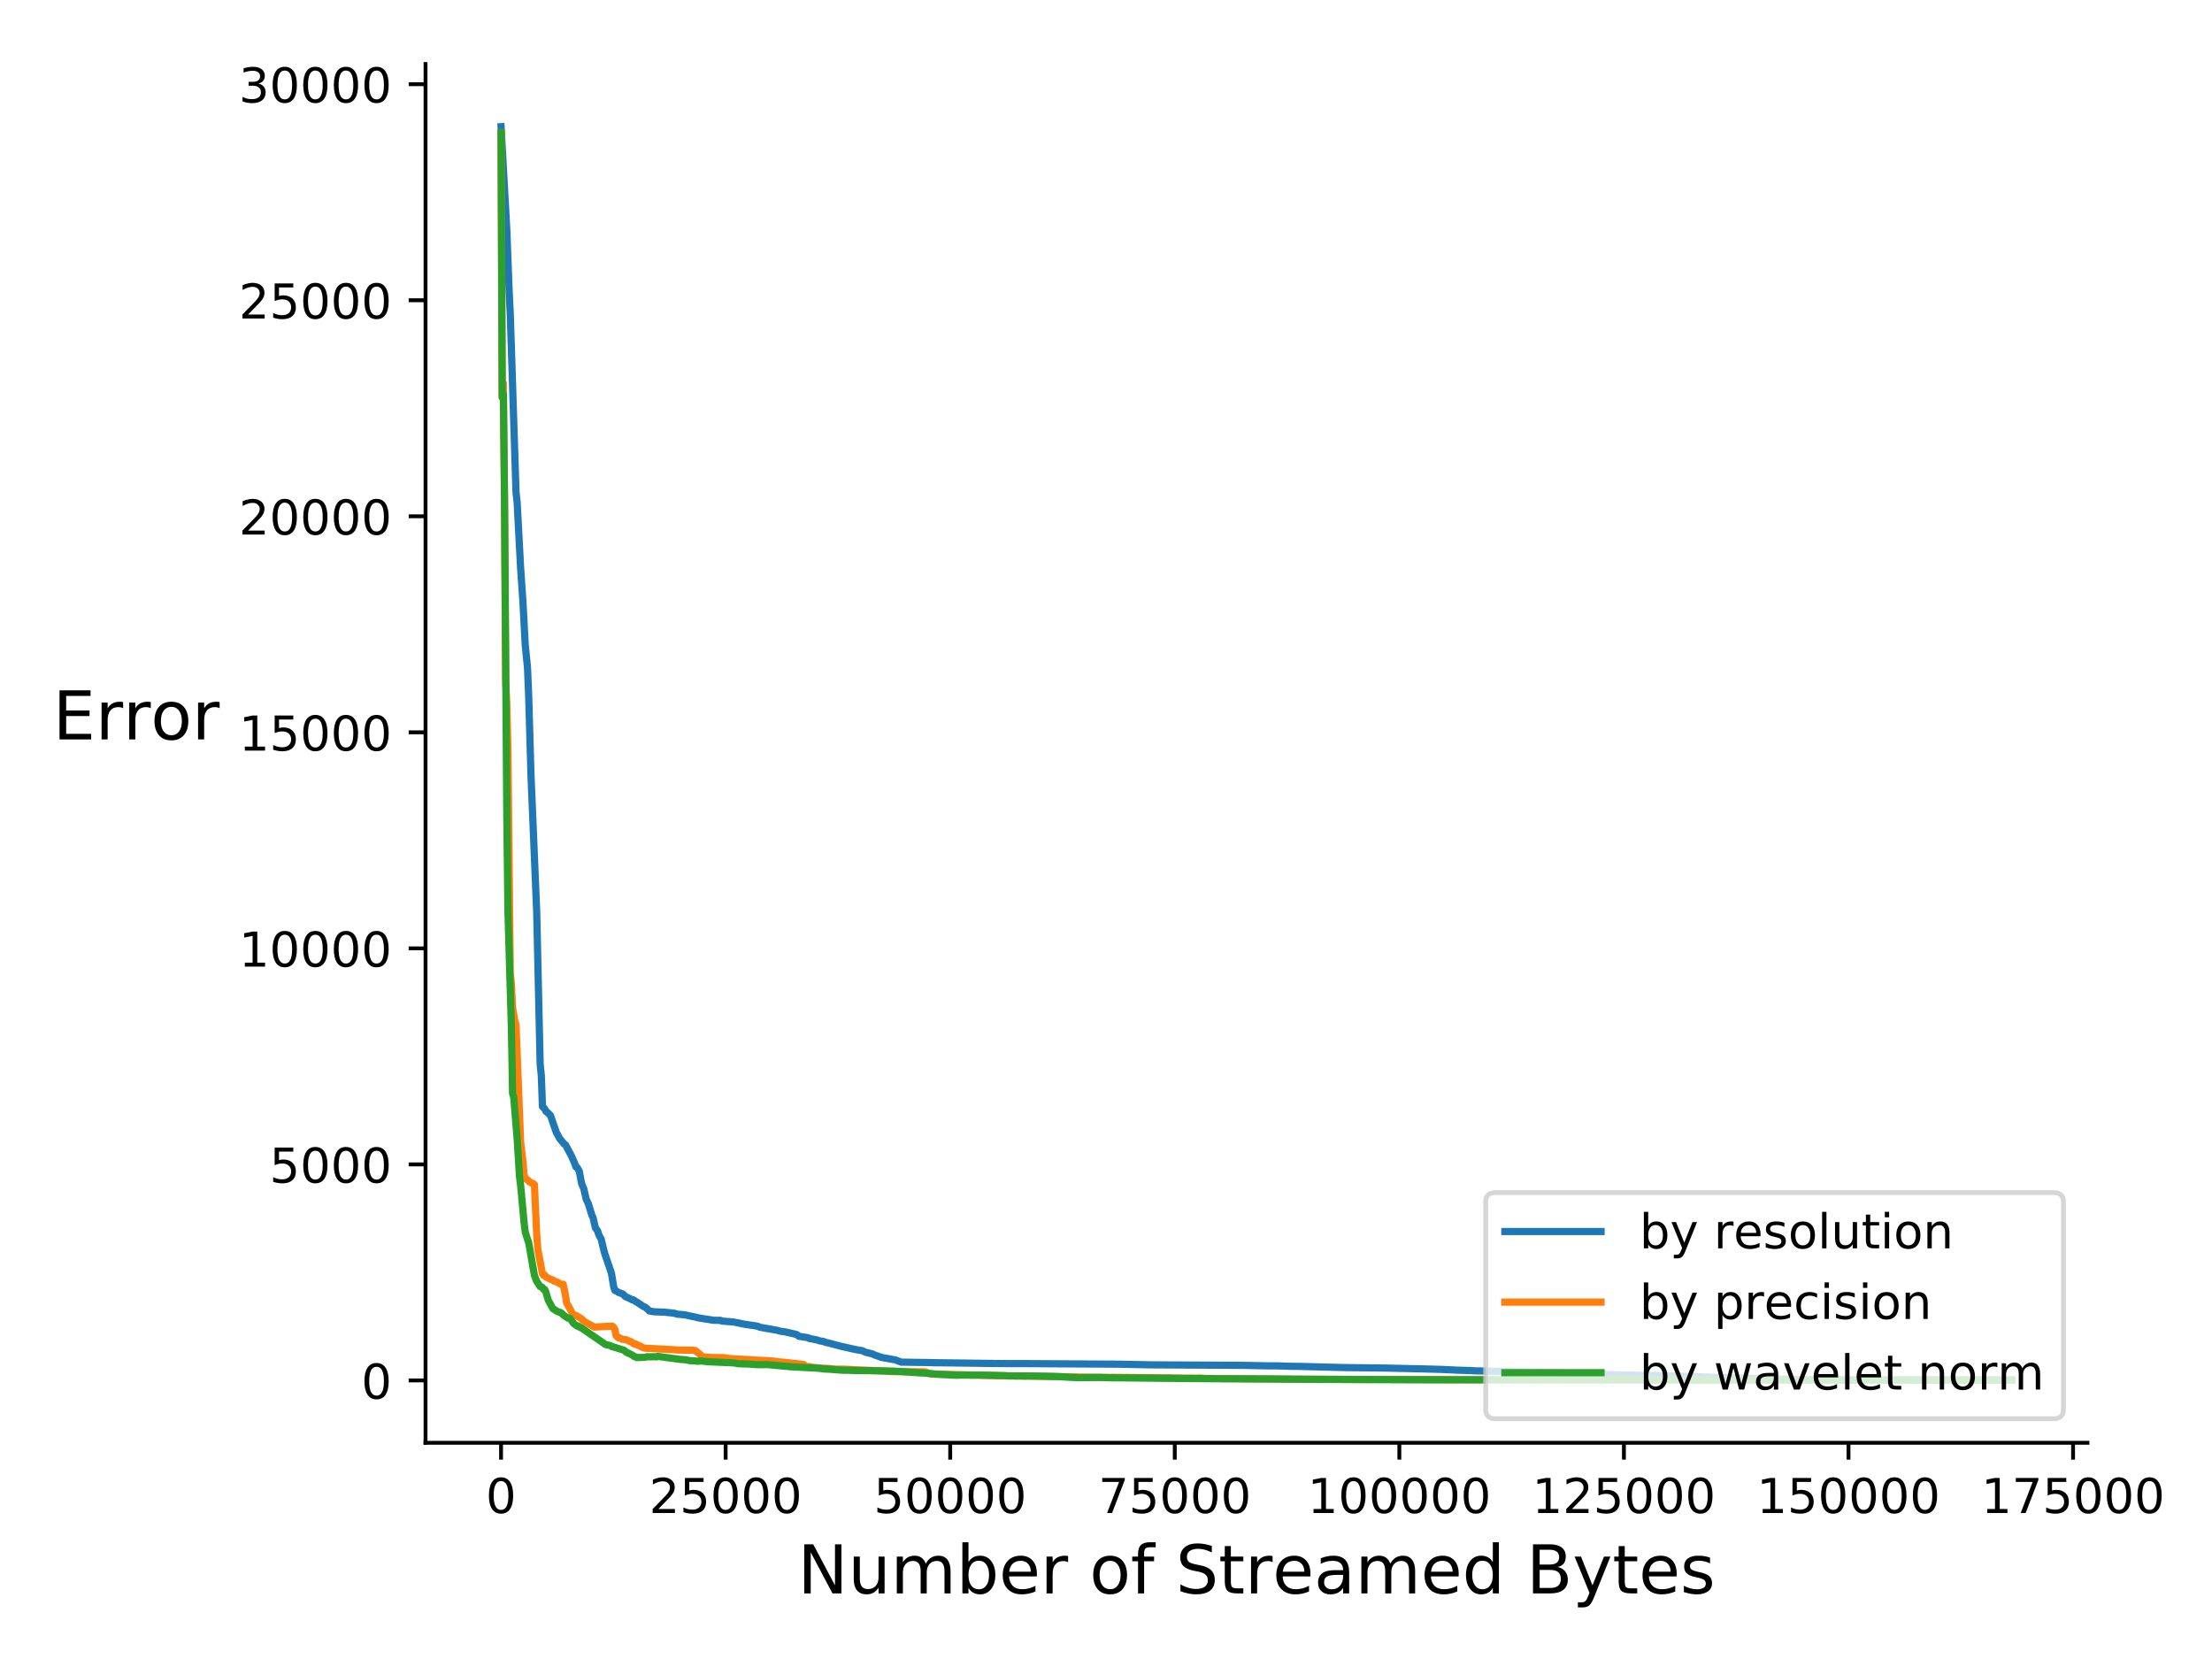 <?xml version="1.0" encoding="utf-8" standalone="no"?>
<!DOCTYPE svg PUBLIC "-//W3C//DTD SVG 1.1//EN"
  "http://www.w3.org/Graphics/SVG/1.1/DTD/svg11.dtd">
<!-- Created with matplotlib (http://matplotlib.org/) -->
<svg height="345pt" version="1.1" viewBox="0 0 460 345" width="460pt" xmlns="http://www.w3.org/2000/svg" xmlns:xlink="http://www.w3.org/1999/xlink">
 <defs>
  <style type="text/css">
*{stroke-linecap:butt;stroke-linejoin:round;}
  </style>
 </defs>
 <g id="figure_1">
  <g id="patch_1">
   <path d="M 0 345.6 
L 460.8 345.6 
L 460.8 0 
L 0 0 
z
" style="fill:#ffffff;"/>
  </g>
  <g id="axes_1">
   <g id="patch_2">
    <path d="M 88.49 300.04 
L 434.105 300.04 
L 434.105 13.32 
L 88.49 13.32 
z
" style="fill:#ffffff;"/>
   </g>
   <g id="matplotlib.axis_1">
    <g id="xtick_1">
     <g id="line2d_1">
      <defs>
       <path d="M 0 0 
L 0 3.5 
" id="m4800756854" style="stroke:#000000;stroke-width:0.8;"/>
      </defs>
      <g>
       <use style="stroke:#000000;stroke-width:0.8;" x="104.196" xlink:href="#m4800756854" y="300.04"/>
      </g>
     </g>
     <g id="text_1">
      <!-- 0 -->
      <defs>
       <path d="M 31.781 66.406 
Q 24.172 66.406 20.328 58.906 
Q 16.5 51.422 16.5 36.375 
Q 16.5 21.391 20.328 13.891 
Q 24.172 6.391 31.781 6.391 
Q 39.453 6.391 43.281 13.891 
Q 47.125 21.391 47.125 36.375 
Q 47.125 51.422 43.281 58.906 
Q 39.453 66.406 31.781 66.406 
z
M 31.781 74.219 
Q 44.047 74.219 50.516 64.516 
Q 56.984 54.828 56.984 36.375 
Q 56.984 17.969 50.516 8.266 
Q 44.047 -1.422 31.781 -1.422 
Q 19.531 -1.422 13.062 8.266 
Q 6.594 17.969 6.594 36.375 
Q 6.594 54.828 13.062 64.516 
Q 19.531 74.219 31.781 74.219 
z
" id="DejaVuSans-30"/>
      </defs>
      <g transform="translate(101.015 314.638)scale(0.1 -0.1)">
       <use xlink:href="#DejaVuSans-30"/>
      </g>
     </g>
    </g>
    <g id="xtick_2">
     <g id="line2d_2">
      <g>
       <use style="stroke:#000000;stroke-width:0.8;" x="150.898" xlink:href="#m4800756854" y="300.04"/>
      </g>
     </g>
     <g id="text_2">
      <!-- 25000 -->
      <defs>
       <path d="M 19.188 8.297 
L 53.609 8.297 
L 53.609 0 
L 7.328 0 
L 7.328 8.297 
Q 12.938 14.109 22.625 23.891 
Q 32.328 33.688 34.812 36.531 
Q 39.547 41.844 41.422 45.531 
Q 43.312 49.219 43.312 52.781 
Q 43.312 58.594 39.234 62.25 
Q 35.156 65.922 28.609 65.922 
Q 23.969 65.922 18.812 64.312 
Q 13.672 62.703 7.812 59.422 
L 7.812 69.391 
Q 13.766 71.781 18.938 73 
Q 24.125 74.219 28.422 74.219 
Q 39.75 74.219 46.484 68.547 
Q 53.219 62.891 53.219 53.422 
Q 53.219 48.922 51.531 44.891 
Q 49.859 40.875 45.406 35.406 
Q 44.188 33.984 37.641 27.219 
Q 31.109 20.453 19.188 8.297 
z
" id="DejaVuSans-32"/>
       <path d="M 10.797 72.906 
L 49.516 72.906 
L 49.516 64.594 
L 19.828 64.594 
L 19.828 46.734 
Q 21.969 47.469 24.109 47.828 
Q 26.266 48.188 28.422 48.188 
Q 40.625 48.188 47.75 41.5 
Q 54.891 34.812 54.891 23.391 
Q 54.891 11.625 47.562 5.094 
Q 40.234 -1.422 26.906 -1.422 
Q 22.312 -1.422 17.547 -0.641 
Q 12.797 0.141 7.719 1.703 
L 7.719 11.625 
Q 12.109 9.234 16.797 8.062 
Q 21.484 6.891 26.703 6.891 
Q 35.156 6.891 40.078 11.328 
Q 45.016 15.766 45.016 23.391 
Q 45.016 31 40.078 35.438 
Q 35.156 39.891 26.703 39.891 
Q 22.75 39.891 18.812 39.016 
Q 14.891 38.141 10.797 36.281 
z
" id="DejaVuSans-35"/>
      </defs>
      <g transform="translate(134.992 314.638)scale(0.1 -0.1)">
       <use xlink:href="#DejaVuSans-32"/>
       <use x="63.623" xlink:href="#DejaVuSans-35"/>
       <use x="127.246" xlink:href="#DejaVuSans-30"/>
       <use x="190.869" xlink:href="#DejaVuSans-30"/>
       <use x="254.492" xlink:href="#DejaVuSans-30"/>
      </g>
     </g>
    </g>
    <g id="xtick_3">
     <g id="line2d_3">
      <g>
       <use style="stroke:#000000;stroke-width:0.8;" x="197.6" xlink:href="#m4800756854" y="300.04"/>
      </g>
     </g>
     <g id="text_3">
      <!-- 50000 -->
      <g transform="translate(181.694 314.638)scale(0.1 -0.1)">
       <use xlink:href="#DejaVuSans-35"/>
       <use x="63.623" xlink:href="#DejaVuSans-30"/>
       <use x="127.246" xlink:href="#DejaVuSans-30"/>
       <use x="190.869" xlink:href="#DejaVuSans-30"/>
       <use x="254.492" xlink:href="#DejaVuSans-30"/>
      </g>
     </g>
    </g>
    <g id="xtick_4">
     <g id="line2d_4">
      <g>
       <use style="stroke:#000000;stroke-width:0.8;" x="244.302" xlink:href="#m4800756854" y="300.04"/>
      </g>
     </g>
     <g id="text_4">
      <!-- 75000 -->
      <defs>
       <path d="M 8.203 72.906 
L 55.078 72.906 
L 55.078 68.703 
L 28.609 0 
L 18.312 0 
L 43.219 64.594 
L 8.203 64.594 
z
" id="DejaVuSans-37"/>
      </defs>
      <g transform="translate(228.396 314.638)scale(0.1 -0.1)">
       <use xlink:href="#DejaVuSans-37"/>
       <use x="63.623" xlink:href="#DejaVuSans-35"/>
       <use x="127.246" xlink:href="#DejaVuSans-30"/>
       <use x="190.869" xlink:href="#DejaVuSans-30"/>
       <use x="254.492" xlink:href="#DejaVuSans-30"/>
      </g>
     </g>
    </g>
    <g id="xtick_5">
     <g id="line2d_5">
      <g>
       <use style="stroke:#000000;stroke-width:0.8;" x="291.004" xlink:href="#m4800756854" y="300.04"/>
      </g>
     </g>
     <g id="text_5">
      <!-- 100000 -->
      <defs>
       <path d="M 12.406 8.297 
L 28.516 8.297 
L 28.516 63.922 
L 10.984 60.406 
L 10.984 69.391 
L 28.422 72.906 
L 38.281 72.906 
L 38.281 8.297 
L 54.391 8.297 
L 54.391 0 
L 12.406 0 
z
" id="DejaVuSans-31"/>
      </defs>
      <g transform="translate(271.916 314.638)scale(0.1 -0.1)">
       <use xlink:href="#DejaVuSans-31"/>
       <use x="63.623" xlink:href="#DejaVuSans-30"/>
       <use x="127.246" xlink:href="#DejaVuSans-30"/>
       <use x="190.869" xlink:href="#DejaVuSans-30"/>
       <use x="254.492" xlink:href="#DejaVuSans-30"/>
       <use x="318.115" xlink:href="#DejaVuSans-30"/>
      </g>
     </g>
    </g>
    <g id="xtick_6">
     <g id="line2d_6">
      <g>
       <use style="stroke:#000000;stroke-width:0.8;" x="337.706" xlink:href="#m4800756854" y="300.04"/>
      </g>
     </g>
     <g id="text_6">
      <!-- 125000 -->
      <g transform="translate(318.618 314.638)scale(0.1 -0.1)">
       <use xlink:href="#DejaVuSans-31"/>
       <use x="63.623" xlink:href="#DejaVuSans-32"/>
       <use x="127.246" xlink:href="#DejaVuSans-35"/>
       <use x="190.869" xlink:href="#DejaVuSans-30"/>
       <use x="254.492" xlink:href="#DejaVuSans-30"/>
       <use x="318.115" xlink:href="#DejaVuSans-30"/>
      </g>
     </g>
    </g>
    <g id="xtick_7">
     <g id="line2d_7">
      <g>
       <use style="stroke:#000000;stroke-width:0.8;" x="384.408" xlink:href="#m4800756854" y="300.04"/>
      </g>
     </g>
     <g id="text_7">
      <!-- 150000 -->
      <g transform="translate(365.32 314.638)scale(0.1 -0.1)">
       <use xlink:href="#DejaVuSans-31"/>
       <use x="63.623" xlink:href="#DejaVuSans-35"/>
       <use x="127.246" xlink:href="#DejaVuSans-30"/>
       <use x="190.869" xlink:href="#DejaVuSans-30"/>
       <use x="254.492" xlink:href="#DejaVuSans-30"/>
       <use x="318.115" xlink:href="#DejaVuSans-30"/>
      </g>
     </g>
    </g>
    <g id="xtick_8">
     <g id="line2d_8">
      <g>
       <use style="stroke:#000000;stroke-width:0.8;" x="431.11" xlink:href="#m4800756854" y="300.04"/>
      </g>
     </g>
     <g id="text_8">
      <!-- 175000 -->
      <g transform="translate(412.022 314.638)scale(0.1 -0.1)">
       <use xlink:href="#DejaVuSans-31"/>
       <use x="63.623" xlink:href="#DejaVuSans-37"/>
       <use x="127.246" xlink:href="#DejaVuSans-35"/>
       <use x="190.869" xlink:href="#DejaVuSans-30"/>
       <use x="254.492" xlink:href="#DejaVuSans-30"/>
       <use x="318.115" xlink:href="#DejaVuSans-30"/>
      </g>
     </g>
    </g>
    <g id="text_9">
     <!-- Number of Streamed Bytes -->
     <defs>
      <path d="M 9.812 72.906 
L 23.094 72.906 
L 55.422 11.922 
L 55.422 72.906 
L 64.984 72.906 
L 64.984 0 
L 51.703 0 
L 19.391 60.984 
L 19.391 0 
L 9.812 0 
z
" id="DejaVuSans-4e"/>
      <path d="M 8.5 21.578 
L 8.5 54.688 
L 17.484 54.688 
L 17.484 21.922 
Q 17.484 14.156 20.5 10.266 
Q 23.531 6.391 29.594 6.391 
Q 36.859 6.391 41.078 11.031 
Q 45.312 15.672 45.312 23.688 
L 45.312 54.688 
L 54.297 54.688 
L 54.297 0 
L 45.312 0 
L 45.312 8.406 
Q 42.047 3.422 37.719 1 
Q 33.406 -1.422 27.688 -1.422 
Q 18.266 -1.422 13.375 4.438 
Q 8.5 10.297 8.5 21.578 
z
M 31.109 56 
z
" id="DejaVuSans-75"/>
      <path d="M 52 44.188 
Q 55.375 50.25 60.062 53.125 
Q 64.75 56 71.094 56 
Q 79.641 56 84.281 50.016 
Q 88.922 44.047 88.922 33.016 
L 88.922 0 
L 79.891 0 
L 79.891 32.719 
Q 79.891 40.578 77.094 44.375 
Q 74.312 48.188 68.609 48.188 
Q 61.625 48.188 57.562 43.547 
Q 53.516 38.922 53.516 30.906 
L 53.516 0 
L 44.484 0 
L 44.484 32.719 
Q 44.484 40.625 41.703 44.406 
Q 38.922 48.188 33.109 48.188 
Q 26.219 48.188 22.156 43.531 
Q 18.109 38.875 18.109 30.906 
L 18.109 0 
L 9.078 0 
L 9.078 54.688 
L 18.109 54.688 
L 18.109 46.188 
Q 21.188 51.219 25.484 53.609 
Q 29.781 56 35.688 56 
Q 41.656 56 45.828 52.969 
Q 50 49.953 52 44.188 
z
" id="DejaVuSans-6d"/>
      <path d="M 48.688 27.297 
Q 48.688 37.203 44.609 42.844 
Q 40.531 48.484 33.406 48.484 
Q 26.266 48.484 22.188 42.844 
Q 18.109 37.203 18.109 27.297 
Q 18.109 17.391 22.188 11.75 
Q 26.266 6.109 33.406 6.109 
Q 40.531 6.109 44.609 11.75 
Q 48.688 17.391 48.688 27.297 
z
M 18.109 46.391 
Q 20.953 51.266 25.266 53.625 
Q 29.594 56 35.594 56 
Q 45.562 56 51.781 48.094 
Q 58.016 40.188 58.016 27.297 
Q 58.016 14.406 51.781 6.484 
Q 45.562 -1.422 35.594 -1.422 
Q 29.594 -1.422 25.266 0.953 
Q 20.953 3.328 18.109 8.203 
L 18.109 0 
L 9.078 0 
L 9.078 75.984 
L 18.109 75.984 
z
" id="DejaVuSans-62"/>
      <path d="M 56.203 29.594 
L 56.203 25.203 
L 14.891 25.203 
Q 15.484 15.922 20.484 11.062 
Q 25.484 6.203 34.422 6.203 
Q 39.594 6.203 44.453 7.469 
Q 49.312 8.734 54.109 11.281 
L 54.109 2.781 
Q 49.266 0.734 44.188 -0.344 
Q 39.109 -1.422 33.891 -1.422 
Q 20.797 -1.422 13.156 6.188 
Q 5.516 13.812 5.516 26.812 
Q 5.516 40.234 12.766 48.109 
Q 20.016 56 32.328 56 
Q 43.359 56 49.781 48.891 
Q 56.203 41.797 56.203 29.594 
z
M 47.219 32.234 
Q 47.125 39.594 43.094 43.984 
Q 39.062 48.391 32.422 48.391 
Q 24.906 48.391 20.391 44.141 
Q 15.875 39.891 15.188 32.172 
z
" id="DejaVuSans-65"/>
      <path d="M 41.109 46.297 
Q 39.594 47.172 37.812 47.578 
Q 36.031 48 33.891 48 
Q 26.266 48 22.188 43.047 
Q 18.109 38.094 18.109 28.812 
L 18.109 0 
L 9.078 0 
L 9.078 54.688 
L 18.109 54.688 
L 18.109 46.188 
Q 20.953 51.172 25.484 53.578 
Q 30.031 56 36.531 56 
Q 37.453 56 38.578 55.875 
Q 39.703 55.766 41.062 55.516 
z
" id="DejaVuSans-72"/>
      <path id="DejaVuSans-20"/>
      <path d="M 30.609 48.391 
Q 23.391 48.391 19.188 42.75 
Q 14.984 37.109 14.984 27.297 
Q 14.984 17.484 19.156 11.844 
Q 23.344 6.203 30.609 6.203 
Q 37.797 6.203 41.984 11.859 
Q 46.188 17.531 46.188 27.297 
Q 46.188 37.016 41.984 42.703 
Q 37.797 48.391 30.609 48.391 
z
M 30.609 56 
Q 42.328 56 49.016 48.375 
Q 55.719 40.766 55.719 27.297 
Q 55.719 13.875 49.016 6.219 
Q 42.328 -1.422 30.609 -1.422 
Q 18.844 -1.422 12.172 6.219 
Q 5.516 13.875 5.516 27.297 
Q 5.516 40.766 12.172 48.375 
Q 18.844 56 30.609 56 
z
" id="DejaVuSans-6f"/>
      <path d="M 37.109 75.984 
L 37.109 68.5 
L 28.516 68.5 
Q 23.688 68.5 21.797 66.547 
Q 19.922 64.594 19.922 59.516 
L 19.922 54.688 
L 34.719 54.688 
L 34.719 47.703 
L 19.922 47.703 
L 19.922 0 
L 10.891 0 
L 10.891 47.703 
L 2.297 47.703 
L 2.297 54.688 
L 10.891 54.688 
L 10.891 58.5 
Q 10.891 67.625 15.141 71.797 
Q 19.391 75.984 28.609 75.984 
z
" id="DejaVuSans-66"/>
      <path d="M 53.516 70.516 
L 53.516 60.891 
Q 47.906 63.578 42.922 64.891 
Q 37.938 66.219 33.297 66.219 
Q 25.25 66.219 20.875 63.094 
Q 16.5 59.969 16.5 54.203 
Q 16.5 49.359 19.406 46.891 
Q 22.312 44.438 30.422 42.922 
L 36.375 41.703 
Q 47.406 39.594 52.656 34.297 
Q 57.906 29 57.906 20.125 
Q 57.906 9.516 50.797 4.047 
Q 43.703 -1.422 29.984 -1.422 
Q 24.812 -1.422 18.969 -0.25 
Q 13.141 0.922 6.891 3.219 
L 6.891 13.375 
Q 12.891 10.016 18.656 8.297 
Q 24.422 6.594 29.984 6.594 
Q 38.422 6.594 43.016 9.906 
Q 47.609 13.234 47.609 19.391 
Q 47.609 24.75 44.312 27.781 
Q 41.016 30.812 33.5 32.328 
L 27.484 33.5 
Q 16.453 35.688 11.516 40.375 
Q 6.594 45.062 6.594 53.422 
Q 6.594 63.094 13.406 68.656 
Q 20.219 74.219 32.172 74.219 
Q 37.312 74.219 42.625 73.281 
Q 47.953 72.359 53.516 70.516 
z
" id="DejaVuSans-53"/>
      <path d="M 18.312 70.219 
L 18.312 54.688 
L 36.812 54.688 
L 36.812 47.703 
L 18.312 47.703 
L 18.312 18.016 
Q 18.312 11.328 20.141 9.422 
Q 21.969 7.516 27.594 7.516 
L 36.812 7.516 
L 36.812 0 
L 27.594 0 
Q 17.188 0 13.234 3.875 
Q 9.281 7.766 9.281 18.016 
L 9.281 47.703 
L 2.688 47.703 
L 2.688 54.688 
L 9.281 54.688 
L 9.281 70.219 
z
" id="DejaVuSans-74"/>
      <path d="M 34.281 27.484 
Q 23.391 27.484 19.188 25 
Q 14.984 22.516 14.984 16.5 
Q 14.984 11.719 18.141 8.906 
Q 21.297 6.109 26.703 6.109 
Q 34.188 6.109 38.703 11.406 
Q 43.219 16.703 43.219 25.484 
L 43.219 27.484 
z
M 52.203 31.203 
L 52.203 0 
L 43.219 0 
L 43.219 8.297 
Q 40.141 3.328 35.547 0.953 
Q 30.953 -1.422 24.312 -1.422 
Q 15.922 -1.422 10.953 3.297 
Q 6 8.016 6 15.922 
Q 6 25.141 12.172 29.828 
Q 18.359 34.516 30.609 34.516 
L 43.219 34.516 
L 43.219 35.406 
Q 43.219 41.609 39.141 45 
Q 35.062 48.391 27.688 48.391 
Q 23 48.391 18.547 47.266 
Q 14.109 46.141 10.016 43.891 
L 10.016 52.203 
Q 14.938 54.109 19.578 55.047 
Q 24.219 56 28.609 56 
Q 40.484 56 46.344 49.844 
Q 52.203 43.703 52.203 31.203 
z
" id="DejaVuSans-61"/>
      <path d="M 45.406 46.391 
L 45.406 75.984 
L 54.391 75.984 
L 54.391 0 
L 45.406 0 
L 45.406 8.203 
Q 42.578 3.328 38.25 0.953 
Q 33.938 -1.422 27.875 -1.422 
Q 17.969 -1.422 11.734 6.484 
Q 5.516 14.406 5.516 27.297 
Q 5.516 40.188 11.734 48.094 
Q 17.969 56 27.875 56 
Q 33.938 56 38.25 53.625 
Q 42.578 51.266 45.406 46.391 
z
M 14.797 27.297 
Q 14.797 17.391 18.875 11.75 
Q 22.953 6.109 30.078 6.109 
Q 37.203 6.109 41.297 11.75 
Q 45.406 17.391 45.406 27.297 
Q 45.406 37.203 41.297 42.844 
Q 37.203 48.484 30.078 48.484 
Q 22.953 48.484 18.875 42.844 
Q 14.797 37.203 14.797 27.297 
z
" id="DejaVuSans-64"/>
      <path d="M 19.672 34.812 
L 19.672 8.109 
L 35.5 8.109 
Q 43.453 8.109 47.281 11.406 
Q 51.125 14.703 51.125 21.484 
Q 51.125 28.328 47.281 31.562 
Q 43.453 34.812 35.5 34.812 
z
M 19.672 64.797 
L 19.672 42.828 
L 34.281 42.828 
Q 41.5 42.828 45.031 45.531 
Q 48.578 48.25 48.578 53.812 
Q 48.578 59.328 45.031 62.062 
Q 41.5 64.797 34.281 64.797 
z
M 9.812 72.906 
L 35.016 72.906 
Q 46.297 72.906 52.391 68.219 
Q 58.5 63.531 58.5 54.891 
Q 58.5 48.188 55.375 44.234 
Q 52.25 40.281 46.188 39.312 
Q 53.469 37.75 57.5 32.781 
Q 61.531 27.828 61.531 20.406 
Q 61.531 10.641 54.891 5.312 
Q 48.25 0 35.984 0 
L 9.812 0 
z
" id="DejaVuSans-42"/>
      <path d="M 32.172 -5.078 
Q 28.375 -14.844 24.75 -17.812 
Q 21.141 -20.797 15.094 -20.797 
L 7.906 -20.797 
L 7.906 -13.281 
L 13.188 -13.281 
Q 16.891 -13.281 18.938 -11.516 
Q 21 -9.766 23.484 -3.219 
L 25.094 0.875 
L 2.984 54.688 
L 12.5 54.688 
L 29.594 11.922 
L 46.688 54.688 
L 56.203 54.688 
z
" id="DejaVuSans-79"/>
      <path d="M 44.281 53.078 
L 44.281 44.578 
Q 40.484 46.531 36.375 47.5 
Q 32.281 48.484 27.875 48.484 
Q 21.188 48.484 17.844 46.438 
Q 14.5 44.391 14.5 40.281 
Q 14.5 37.156 16.891 35.375 
Q 19.281 33.594 26.516 31.984 
L 29.594 31.297 
Q 39.156 29.25 43.188 25.516 
Q 47.219 21.781 47.219 15.094 
Q 47.219 7.469 41.188 3.016 
Q 35.156 -1.422 24.609 -1.422 
Q 20.219 -1.422 15.453 -0.562 
Q 10.688 0.297 5.422 2 
L 5.422 11.281 
Q 10.406 8.688 15.234 7.391 
Q 20.062 6.109 24.812 6.109 
Q 31.156 6.109 34.562 8.281 
Q 37.984 10.453 37.984 14.406 
Q 37.984 18.062 35.516 20.016 
Q 33.062 21.969 24.703 23.781 
L 21.578 24.516 
Q 13.234 26.266 9.516 29.906 
Q 5.812 33.547 5.812 39.891 
Q 5.812 47.609 11.281 51.797 
Q 16.75 56 26.812 56 
Q 31.781 56 36.172 55.266 
Q 40.578 54.547 44.281 53.078 
z
" id="DejaVuSans-73"/>
     </defs>
     <g transform="translate(165.882 331.356)scale(0.14 -0.14)">
      <use xlink:href="#DejaVuSans-4e"/>
      <use x="74.805" xlink:href="#DejaVuSans-75"/>
      <use x="138.184" xlink:href="#DejaVuSans-6d"/>
      <use x="235.596" xlink:href="#DejaVuSans-62"/>
      <use x="299.072" xlink:href="#DejaVuSans-65"/>
      <use x="360.596" xlink:href="#DejaVuSans-72"/>
      <use x="401.709" xlink:href="#DejaVuSans-20"/>
      <use x="433.496" xlink:href="#DejaVuSans-6f"/>
      <use x="494.678" xlink:href="#DejaVuSans-66"/>
      <use x="529.883" xlink:href="#DejaVuSans-20"/>
      <use x="561.67" xlink:href="#DejaVuSans-53"/>
      <use x="625.146" xlink:href="#DejaVuSans-74"/>
      <use x="664.355" xlink:href="#DejaVuSans-72"/>
      <use x="705.438" xlink:href="#DejaVuSans-65"/>
      <use x="766.961" xlink:href="#DejaVuSans-61"/>
      <use x="828.24" xlink:href="#DejaVuSans-6d"/>
      <use x="925.652" xlink:href="#DejaVuSans-65"/>
      <use x="987.176" xlink:href="#DejaVuSans-64"/>
      <use x="1050.652" xlink:href="#DejaVuSans-20"/>
      <use x="1082.439" xlink:href="#DejaVuSans-42"/>
      <use x="1151.043" xlink:href="#DejaVuSans-79"/>
      <use x="1210.223" xlink:href="#DejaVuSans-74"/>
      <use x="1249.432" xlink:href="#DejaVuSans-65"/>
      <use x="1310.955" xlink:href="#DejaVuSans-73"/>
     </g>
    </g>
   </g>
   <g id="matplotlib.axis_2">
    <g id="ytick_1">
     <g id="line2d_9">
      <defs>
       <path d="M 0 0 
L -3.5 0 
" id="ma498d8f769" style="stroke:#000000;stroke-width:0.8;"/>
      </defs>
      <g>
       <use style="stroke:#000000;stroke-width:0.8;" x="88.49" xlink:href="#ma498d8f769" y="287.07"/>
      </g>
     </g>
     <g id="text_10">
      <!-- 0 -->
      <g transform="translate(75.127 290.869)scale(0.1 -0.1)">
       <use xlink:href="#DejaVuSans-30"/>
      </g>
     </g>
    </g>
    <g id="ytick_2">
     <g id="line2d_10">
      <g>
       <use style="stroke:#000000;stroke-width:0.8;" x="88.49" xlink:href="#ma498d8f769" y="242.144"/>
      </g>
     </g>
     <g id="text_11">
      <!-- 5000 -->
      <g transform="translate(56.04 245.943)scale(0.1 -0.1)">
       <use xlink:href="#DejaVuSans-35"/>
       <use x="63.623" xlink:href="#DejaVuSans-30"/>
       <use x="127.246" xlink:href="#DejaVuSans-30"/>
       <use x="190.869" xlink:href="#DejaVuSans-30"/>
      </g>
     </g>
    </g>
    <g id="ytick_3">
     <g id="line2d_11">
      <g>
       <use style="stroke:#000000;stroke-width:0.8;" x="88.49" xlink:href="#ma498d8f769" y="197.217"/>
      </g>
     </g>
     <g id="text_12">
      <!-- 10000 -->
      <g transform="translate(49.678 201.016)scale(0.1 -0.1)">
       <use xlink:href="#DejaVuSans-31"/>
       <use x="63.623" xlink:href="#DejaVuSans-30"/>
       <use x="127.246" xlink:href="#DejaVuSans-30"/>
       <use x="190.869" xlink:href="#DejaVuSans-30"/>
       <use x="254.492" xlink:href="#DejaVuSans-30"/>
      </g>
     </g>
    </g>
    <g id="ytick_4">
     <g id="line2d_12">
      <g>
       <use style="stroke:#000000;stroke-width:0.8;" x="88.49" xlink:href="#ma498d8f769" y="152.291"/>
      </g>
     </g>
     <g id="text_13">
      <!-- 15000 -->
      <g transform="translate(49.678 156.09)scale(0.1 -0.1)">
       <use xlink:href="#DejaVuSans-31"/>
       <use x="63.623" xlink:href="#DejaVuSans-35"/>
       <use x="127.246" xlink:href="#DejaVuSans-30"/>
       <use x="190.869" xlink:href="#DejaVuSans-30"/>
       <use x="254.492" xlink:href="#DejaVuSans-30"/>
      </g>
     </g>
    </g>
    <g id="ytick_5">
     <g id="line2d_13">
      <g>
       <use style="stroke:#000000;stroke-width:0.8;" x="88.49" xlink:href="#ma498d8f769" y="107.364"/>
      </g>
     </g>
     <g id="text_14">
      <!-- 20000 -->
      <g transform="translate(49.678 111.163)scale(0.1 -0.1)">
       <use xlink:href="#DejaVuSans-32"/>
       <use x="63.623" xlink:href="#DejaVuSans-30"/>
       <use x="127.246" xlink:href="#DejaVuSans-30"/>
       <use x="190.869" xlink:href="#DejaVuSans-30"/>
       <use x="254.492" xlink:href="#DejaVuSans-30"/>
      </g>
     </g>
    </g>
    <g id="ytick_6">
     <g id="line2d_14">
      <g>
       <use style="stroke:#000000;stroke-width:0.8;" x="88.49" xlink:href="#ma498d8f769" y="62.438"/>
      </g>
     </g>
     <g id="text_15">
      <!-- 25000 -->
      <g transform="translate(49.678 66.237)scale(0.1 -0.1)">
       <use xlink:href="#DejaVuSans-32"/>
       <use x="63.623" xlink:href="#DejaVuSans-35"/>
       <use x="127.246" xlink:href="#DejaVuSans-30"/>
       <use x="190.869" xlink:href="#DejaVuSans-30"/>
       <use x="254.492" xlink:href="#DejaVuSans-30"/>
      </g>
     </g>
    </g>
    <g id="ytick_7">
     <g id="line2d_15">
      <g>
       <use style="stroke:#000000;stroke-width:0.8;" x="88.49" xlink:href="#ma498d8f769" y="17.511"/>
      </g>
     </g>
     <g id="text_16">
      <!-- 30000 -->
      <defs>
       <path d="M 40.578 39.312 
Q 47.656 37.797 51.625 33 
Q 55.609 28.219 55.609 21.188 
Q 55.609 10.406 48.188 4.484 
Q 40.766 -1.422 27.094 -1.422 
Q 22.516 -1.422 17.656 -0.516 
Q 12.797 0.391 7.625 2.203 
L 7.625 11.719 
Q 11.719 9.328 16.594 8.109 
Q 21.484 6.891 26.812 6.891 
Q 36.078 6.891 40.938 10.547 
Q 45.797 14.203 45.797 21.188 
Q 45.797 27.641 41.281 31.266 
Q 36.766 34.906 28.719 34.906 
L 20.219 34.906 
L 20.219 43.016 
L 29.109 43.016 
Q 36.375 43.016 40.234 45.922 
Q 44.094 48.828 44.094 54.297 
Q 44.094 59.906 40.109 62.906 
Q 36.141 65.922 28.719 65.922 
Q 24.656 65.922 20.016 65.031 
Q 15.375 64.156 9.812 62.312 
L 9.812 71.094 
Q 15.438 72.656 20.344 73.438 
Q 25.25 74.219 29.594 74.219 
Q 40.828 74.219 47.359 69.109 
Q 53.906 64.016 53.906 55.328 
Q 53.906 49.266 50.438 45.094 
Q 46.969 40.922 40.578 39.312 
z
" id="DejaVuSans-33"/>
      </defs>
      <g transform="translate(49.678 21.31)scale(0.1 -0.1)">
       <use xlink:href="#DejaVuSans-33"/>
       <use x="63.623" xlink:href="#DejaVuSans-30"/>
       <use x="127.246" xlink:href="#DejaVuSans-30"/>
       <use x="190.869" xlink:href="#DejaVuSans-30"/>
       <use x="254.492" xlink:href="#DejaVuSans-30"/>
      </g>
     </g>
    </g>
    <g id="text_17">
     <!-- Error -->
     <defs>
      <path d="M 9.812 72.906 
L 55.906 72.906 
L 55.906 64.594 
L 19.672 64.594 
L 19.672 43.016 
L 54.391 43.016 
L 54.391 34.719 
L 19.672 34.719 
L 19.672 8.297 
L 56.781 8.297 
L 56.781 0 
L 9.812 0 
z
" id="DejaVuSans-45"/>
     </defs>
     <g transform="translate(11.006 153.768)scale(0.14 -0.14)">
      <use xlink:href="#DejaVuSans-45"/>
      <use x="63.184" xlink:href="#DejaVuSans-72"/>
      <use x="104.281" xlink:href="#DejaVuSans-72"/>
      <use x="145.363" xlink:href="#DejaVuSans-6f"/>
      <use x="206.545" xlink:href="#DejaVuSans-72"/>
     </g>
    </g>
   </g>
   <g id="line2d_16">
    <path clip-path="url(#p04820571a8)" d="M 104.2 26.353 
L 105.395 47.837 
L 105.874 60.463 
L 106.113 65.27 
L 107.308 102.299 
L 107.547 104.563 
L 108.265 118.141 
L 108.743 125.061 
L 109.221 134.091 
L 109.699 138.862 
L 109.939 144.623 
L 110.417 161.048 
L 111.612 189.65 
L 112.33 221.314 
L 112.569 223.642 
L 112.808 230.12 
L 113.286 230.606 
L 113.525 231.1 
L 113.764 231.261 
L 114.482 231.98 
L 115.677 235.458 
L 116.395 236.779 
L 117.351 237.929 
L 117.59 238.064 
L 118.786 240.292 
L 119.503 241.9 
L 119.742 242.628 
L 119.981 242.727 
L 120.46 243.563 
L 120.938 246.097 
L 121.416 247.247 
L 121.894 249.349 
L 122.372 250.383 
L 123.09 252.728 
L 123.329 253.204 
L 123.807 255.325 
L 124.285 255.981 
L 124.524 256.78 
L 125.003 257.643 
L 125.72 260.572 
L 127.155 264.786 
L 127.633 267.662 
L 127.872 268.363 
L 128.111 268.435 
L 128.589 268.749 
L 129.546 269.108 
L 130.024 269.603 
L 131.22 270.169 
L 131.459 270.304 
L 131.698 270.304 
L 132.176 270.636 
L 132.654 270.924 
L 133.611 271.562 
L 134.328 271.948 
L 134.806 272.388 
L 135.045 272.622 
L 136.002 272.793 
L 138.154 272.873 
L 139.35 272.999 
L 140.306 273.107 
L 140.784 273.287 
L 141.741 273.359 
L 142.458 273.439 
L 144.849 273.952 
L 145.327 274.077 
L 148.436 274.563 
L 149.871 274.581 
L 150.11 274.724 
L 152.501 274.913 
L 153.457 275.093 
L 154.653 275.353 
L 157.522 275.785 
L 158 276 
L 161.587 276.638 
L 162.304 276.836 
L 163.261 276.971 
L 165.652 277.51 
L 166.13 277.887 
L 168.043 278.184 
L 168.282 278.345 
L 169 278.471 
L 169.478 278.579 
L 169.956 278.66 
L 170.434 278.84 
L 171.391 278.992 
L 171.63 279.145 
L 172.108 279.235 
L 174.978 279.99 
L 177.369 280.52 
L 177.847 280.637 
L 179.282 280.879 
L 179.999 281.212 
L 181.434 281.562 
L 181.912 281.787 
L 183.347 282.29 
L 186.216 282.802 
L 187.411 283.269 
L 193.389 283.35 
L 194.346 283.386 
L 198.411 283.431 
L 206.301 283.539 
L 209.649 283.566 
L 212.518 283.566 
L 215.866 283.584 
L 232.843 283.692 
L 239.299 283.826 
L 258.428 283.934 
L 263.928 284.042 
L 265.363 284.033 
L 268.471 284.132 
L 270.145 284.15 
L 279.47 284.393 
L 288.318 284.5 
L 295.491 284.662 
L 299.556 284.77 
L 302.186 284.887 
L 302.904 284.932 
L 305.773 285.013 
L 306.49 285.066 
L 311.273 285.174 
L 320.598 285.417 
L 322.511 285.453 
L 326.337 285.525 
L 327.293 285.633 
L 331.836 285.74 
L 332.793 285.776 
L 335.423 285.875 
L 337.575 285.929 
L 344.27 286.037 
L 361.726 286.585 
L 363.638 286.621 
L 365.79 286.675 
L 376.312 286.962 
L 418.396 286.989 
L 418.396 286.989 
" style="fill:none;stroke:#1f77b4;stroke-linecap:square;stroke-width:1.5;"/>
   </g>
   <g id="line2d_17">
    <path clip-path="url(#p04820571a8)" d="M 104.2 27.656 
L 104.439 82.63 
L 104.678 79.675 
L 104.917 104.397 
L 105.156 141.722 
L 105.395 146.296 
L 105.634 156.377 
L 106.113 202.418 
L 106.352 204.638 
L 106.591 209.517 
L 107.069 212.402 
L 107.308 213.04 
L 108.265 237.444 
L 108.743 241.532 
L 108.982 244.263 
L 109.221 245.09 
L 109.699 245.36 
L 110.178 245.827 
L 110.895 246.159 
L 111.134 246.321 
L 111.612 256.708 
L 111.851 259.853 
L 112.808 264.894 
L 113.047 265.227 
L 113.286 265.164 
L 113.525 265.541 
L 114.721 266.143 
L 114.96 266.17 
L 115.199 266.404 
L 115.916 266.638 
L 116.634 267.078 
L 117.112 267.06 
L 117.59 269.333 
L 117.829 270.923 
L 119.264 273.547 
L 119.742 273.529 
L 120.938 274.257 
L 121.416 274.76 
L 123.568 275.973 
L 127.155 275.784 
L 127.394 275.802 
L 127.633 276.009 
L 127.872 276.494 
L 128.111 277.743 
L 128.589 278.22 
L 128.829 278.202 
L 129.307 278.489 
L 130.263 278.615 
L 130.981 278.983 
L 131.22 279.001 
L 131.937 279.522 
L 132.176 279.478 
L 132.654 279.747 
L 133.133 279.945 
L 133.611 280.205 
L 134.089 280.358 
L 140.067 280.682 
L 141.262 280.762 
L 141.98 280.762 
L 143.893 280.771 
L 144.61 280.852 
L 145.088 281.275 
L 145.806 281.85 
L 146.045 282.128 
L 146.523 282.209 
L 147.24 282.227 
L 148.197 282.317 
L 150.349 282.317 
L 151.544 282.506 
L 158.24 282.901 
L 158.718 282.892 
L 160.87 283.045 
L 161.587 283.162 
L 163.5 283.341 
L 167.087 283.737 
L 167.326 283.907 
L 167.565 284.231 
L 168.282 284.195 
L 169 284.339 
L 170.913 284.527 
L 172.108 284.554 
L 173.782 284.725 
L 175.217 284.716 
L 184.542 285.147 
L 185.259 285.237 
L 192.433 285.282 
L 193.389 285.704 
L 194.346 285.776 
L 194.824 285.758 
L 195.78 285.794 
L 197.693 285.821 
L 207.975 286.1 
L 217.062 286.208 
L 222.561 286.333 
L 223.279 286.342 
L 228.778 286.441 
L 231.887 286.432 
L 242.647 286.531 
L 244.081 286.558 
L 245.277 286.558 
L 246.951 286.594 
L 249.82 286.576 
L 250.777 286.666 
L 264.167 286.765 
L 265.602 286.774 
L 282.818 286.872 
L 283.774 286.89 
L 287.6 286.855 
L 316.533 286.953 
L 318.207 286.989 
L 321.554 286.971 
L 324.424 286.971 
L 418.396 286.989 
L 418.396 286.989 
" style="fill:none;stroke:#ff7f0e;stroke-linecap:square;stroke-width:1.5;"/>
   </g>
   <g id="line2d_18">
    <path clip-path="url(#p04820571a8)" d="M 104.2 27.656 
L 104.439 82.63 
L 104.678 81.957 
L 104.917 103.571 
L 105.395 169.911 
L 105.634 189.74 
L 106.352 213.902 
L 106.591 227.381 
L 106.83 228.171 
L 107.547 236.851 
L 108.026 244.578 
L 108.265 246.492 
L 108.982 254.202 
L 109.221 256.17 
L 109.699 257.733 
L 109.939 258.398 
L 111.134 265.218 
L 111.612 266.467 
L 112.33 267.554 
L 112.569 267.59 
L 112.808 267.743 
L 113.047 268.147 
L 113.286 268.174 
L 113.525 268.695 
L 114.003 270.366 
L 114.96 272.118 
L 115.916 272.738 
L 116.634 272.972 
L 117.351 273.61 
L 118.068 274.095 
L 118.547 274.149 
L 119.264 275.2 
L 119.981 275.749 
L 120.22 275.74 
L 120.46 275.955 
L 120.938 276.18 
L 122.851 277.483 
L 125.959 279.621 
L 126.916 279.819 
L 127.155 280.008 
L 127.633 280.124 
L 129.785 280.798 
L 130.263 281.212 
L 131.459 281.778 
L 131.937 282.128 
L 132.176 282.155 
L 132.415 282.317 
L 134.089 282.263 
L 134.567 282.137 
L 135.045 282.155 
L 136.241 282.146 
L 136.48 282.173 
L 136.719 282.056 
L 141.502 282.703 
L 142.458 282.757 
L 143.414 282.946 
L 145.088 283.072 
L 145.806 283.018 
L 147.24 283.179 
L 150.588 283.332 
L 152.74 283.431 
L 153.457 283.584 
L 154.414 283.629 
L 155.37 283.647 
L 155.848 283.674 
L 157.283 283.782 
L 158.479 283.799 
L 159.435 283.764 
L 164.457 284.231 
L 170.434 284.545 
L 171.391 284.698 
L 172.347 284.725 
L 174.738 284.914 
L 175.456 284.95 
L 176.651 284.959 
L 178.086 285.022 
L 179.282 285.03 
L 180.716 285.039 
L 185.738 285.129 
L 187.651 285.237 
L 190.759 285.462 
L 192.433 285.552 
L 194.107 285.695 
L 195.063 285.785 
L 198.889 285.992 
L 199.845 285.956 
L 201.519 285.965 
L 201.997 285.983 
L 203.193 285.956 
L 208.932 286.064 
L 209.649 286.127 
L 211.801 286.145 
L 215.149 286.163 
L 220.17 286.27 
L 224.235 286.504 
L 225.191 286.477 
L 227.343 286.459 
L 228.778 286.441 
L 230.93 286.522 
L 232.365 286.522 
L 242.169 286.621 
L 243.603 286.63 
L 245.516 286.666 
L 265.124 286.774 
L 269.188 286.819 
L 292.861 286.926 
L 295.969 286.935 
L 418.396 286.989 
L 418.396 286.989 
" style="fill:none;stroke:#2ca02c;stroke-linecap:square;stroke-width:1.5;"/>
   </g>
   <g id="patch_3">
    <path d="M 88.49 300.04 
L 88.49 13.32 
" style="fill:none;stroke:#000000;stroke-linecap:square;stroke-linejoin:miter;stroke-width:0.8;"/>
   </g>
   <g id="patch_4">
    <path d="M 88.49 300.04 
L 434.105 300.04 
" style="fill:none;stroke:#000000;stroke-linecap:square;stroke-linejoin:miter;stroke-width:0.8;"/>
   </g>
   <g id="legend_1">
    <g id="patch_5">
     <path d="M 310.946 295.04 
L 427.105 295.04 
Q 429.105 295.04 429.105 293.04 
L 429.105 250.006 
Q 429.105 248.006 427.105 248.006 
L 310.946 248.006 
Q 308.946 248.006 308.946 250.006 
L 308.946 293.04 
Q 308.946 295.04 310.946 295.04 
z
" style="fill:#ffffff;opacity:0.8;stroke:#cccccc;stroke-linejoin:miter;"/>
    </g>
    <g id="line2d_19">
     <path d="M 312.946 256.104 
L 332.946 256.104 
" style="fill:none;stroke:#1f77b4;stroke-linecap:square;stroke-width:1.5;"/>
    </g>
    <g id="line2d_20"/>
    <g id="text_18">
     <!-- by resolution -->
     <defs>
      <path d="M 9.422 75.984 
L 18.406 75.984 
L 18.406 0 
L 9.422 0 
z
" id="DejaVuSans-6c"/>
      <path d="M 9.422 54.688 
L 18.406 54.688 
L 18.406 0 
L 9.422 0 
z
M 9.422 75.984 
L 18.406 75.984 
L 18.406 64.594 
L 9.422 64.594 
z
" id="DejaVuSans-69"/>
      <path d="M 54.891 33.016 
L 54.891 0 
L 45.906 0 
L 45.906 32.719 
Q 45.906 40.484 42.875 44.328 
Q 39.844 48.188 33.797 48.188 
Q 26.516 48.188 22.312 43.547 
Q 18.109 38.922 18.109 30.906 
L 18.109 0 
L 9.078 0 
L 9.078 54.688 
L 18.109 54.688 
L 18.109 46.188 
Q 21.344 51.125 25.703 53.562 
Q 30.078 56 35.797 56 
Q 45.219 56 50.047 50.172 
Q 54.891 44.344 54.891 33.016 
z
" id="DejaVuSans-6e"/>
     </defs>
     <g transform="translate(340.946 259.604)scale(0.1 -0.1)">
      <use xlink:href="#DejaVuSans-62"/>
      <use x="63.477" xlink:href="#DejaVuSans-79"/>
      <use x="122.656" xlink:href="#DejaVuSans-20"/>
      <use x="154.443" xlink:href="#DejaVuSans-72"/>
      <use x="195.525" xlink:href="#DejaVuSans-65"/>
      <use x="257.049" xlink:href="#DejaVuSans-73"/>
      <use x="309.148" xlink:href="#DejaVuSans-6f"/>
      <use x="370.33" xlink:href="#DejaVuSans-6c"/>
      <use x="398.113" xlink:href="#DejaVuSans-75"/>
      <use x="461.492" xlink:href="#DejaVuSans-74"/>
      <use x="500.701" xlink:href="#DejaVuSans-69"/>
      <use x="528.484" xlink:href="#DejaVuSans-6f"/>
      <use x="589.666" xlink:href="#DejaVuSans-6e"/>
     </g>
    </g>
    <g id="line2d_21">
     <path d="M 312.946 270.782 
L 332.946 270.782 
" style="fill:none;stroke:#ff7f0e;stroke-linecap:square;stroke-width:1.5;"/>
    </g>
    <g id="line2d_22"/>
    <g id="text_19">
     <!-- by precision -->
     <defs>
      <path d="M 18.109 8.203 
L 18.109 -20.797 
L 9.078 -20.797 
L 9.078 54.688 
L 18.109 54.688 
L 18.109 46.391 
Q 20.953 51.266 25.266 53.625 
Q 29.594 56 35.594 56 
Q 45.562 56 51.781 48.094 
Q 58.016 40.188 58.016 27.297 
Q 58.016 14.406 51.781 6.484 
Q 45.562 -1.422 35.594 -1.422 
Q 29.594 -1.422 25.266 0.953 
Q 20.953 3.328 18.109 8.203 
z
M 48.688 27.297 
Q 48.688 37.203 44.609 42.844 
Q 40.531 48.484 33.406 48.484 
Q 26.266 48.484 22.188 42.844 
Q 18.109 37.203 18.109 27.297 
Q 18.109 17.391 22.188 11.75 
Q 26.266 6.109 33.406 6.109 
Q 40.531 6.109 44.609 11.75 
Q 48.688 17.391 48.688 27.297 
z
" id="DejaVuSans-70"/>
      <path d="M 48.781 52.594 
L 48.781 44.188 
Q 44.969 46.297 41.141 47.344 
Q 37.312 48.391 33.406 48.391 
Q 24.656 48.391 19.812 42.844 
Q 14.984 37.312 14.984 27.297 
Q 14.984 17.281 19.812 11.734 
Q 24.656 6.203 33.406 6.203 
Q 37.312 6.203 41.141 7.25 
Q 44.969 8.297 48.781 10.406 
L 48.781 2.094 
Q 45.016 0.344 40.984 -0.531 
Q 36.969 -1.422 32.422 -1.422 
Q 20.062 -1.422 12.781 6.344 
Q 5.516 14.109 5.516 27.297 
Q 5.516 40.672 12.859 48.328 
Q 20.219 56 33.016 56 
Q 37.156 56 41.109 55.141 
Q 45.062 54.297 48.781 52.594 
z
" id="DejaVuSans-63"/>
     </defs>
     <g transform="translate(340.946 274.282)scale(0.1 -0.1)">
      <use xlink:href="#DejaVuSans-62"/>
      <use x="63.477" xlink:href="#DejaVuSans-79"/>
      <use x="122.656" xlink:href="#DejaVuSans-20"/>
      <use x="154.443" xlink:href="#DejaVuSans-70"/>
      <use x="217.92" xlink:href="#DejaVuSans-72"/>
      <use x="259.002" xlink:href="#DejaVuSans-65"/>
      <use x="320.525" xlink:href="#DejaVuSans-63"/>
      <use x="375.506" xlink:href="#DejaVuSans-69"/>
      <use x="403.289" xlink:href="#DejaVuSans-73"/>
      <use x="455.389" xlink:href="#DejaVuSans-69"/>
      <use x="483.172" xlink:href="#DejaVuSans-6f"/>
      <use x="544.354" xlink:href="#DejaVuSans-6e"/>
     </g>
    </g>
    <g id="line2d_23">
     <path d="M 312.946 285.46 
L 332.946 285.46 
" style="fill:none;stroke:#2ca02c;stroke-linecap:square;stroke-width:1.5;"/>
    </g>
    <g id="line2d_24"/>
    <g id="text_20">
     <!-- by wavelet norm -->
     <defs>
      <path d="M 4.203 54.688 
L 13.188 54.688 
L 24.422 12.016 
L 35.594 54.688 
L 46.188 54.688 
L 57.422 12.016 
L 68.609 54.688 
L 77.594 54.688 
L 63.281 0 
L 52.688 0 
L 40.922 44.828 
L 29.109 0 
L 18.5 0 
z
" id="DejaVuSans-77"/>
      <path d="M 2.984 54.688 
L 12.5 54.688 
L 29.594 8.797 
L 46.688 54.688 
L 56.203 54.688 
L 35.688 0 
L 23.484 0 
z
" id="DejaVuSans-76"/>
     </defs>
     <g transform="translate(340.946 288.96)scale(0.1 -0.1)">
      <use xlink:href="#DejaVuSans-62"/>
      <use x="63.477" xlink:href="#DejaVuSans-79"/>
      <use x="122.656" xlink:href="#DejaVuSans-20"/>
      <use x="154.443" xlink:href="#DejaVuSans-77"/>
      <use x="236.23" xlink:href="#DejaVuSans-61"/>
      <use x="297.51" xlink:href="#DejaVuSans-76"/>
      <use x="356.689" xlink:href="#DejaVuSans-65"/>
      <use x="418.213" xlink:href="#DejaVuSans-6c"/>
      <use x="445.996" xlink:href="#DejaVuSans-65"/>
      <use x="507.52" xlink:href="#DejaVuSans-74"/>
      <use x="546.729" xlink:href="#DejaVuSans-20"/>
      <use x="578.516" xlink:href="#DejaVuSans-6e"/>
      <use x="641.895" xlink:href="#DejaVuSans-6f"/>
      <use x="703.076" xlink:href="#DejaVuSans-72"/>
      <use x="744.174" xlink:href="#DejaVuSans-6d"/>
     </g>
    </g>
   </g>
  </g>
 </g>
 <defs>
  <clipPath id="p04820571a8">
   <rect height="286.72" width="345.615" x="88.49" y="13.32"/>
  </clipPath>
 </defs>
</svg>
